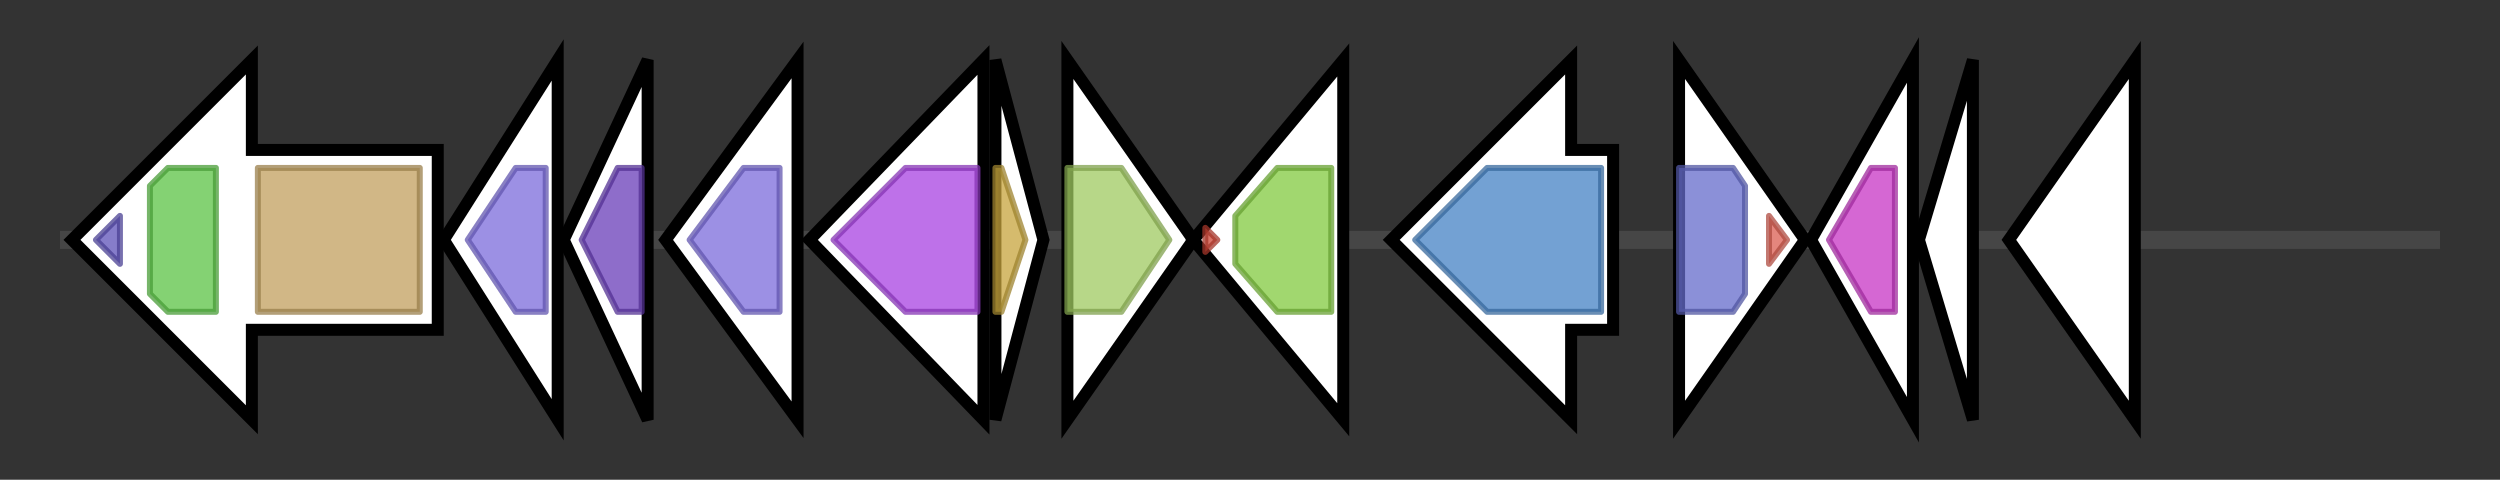 <svg version="1.1" baseProfile="full" xmlns="http://www.w3.org/2000/svg" width="416.9" height="80">
	<rect width="100%" height="100%" fill="#333333" stroke="none"/>
	<g>
		<line x1="10" y1="40.0" x2="406.9" y2="40.0" style="stroke:rgb(70,70,70); stroke-width:3 "/>
		<g>
			<title> (ctg96_1)</title>
			<polygon class=" (ctg96_1)" points="73,25 42,25 42,10 12,40 42,70 42,55 73,55" fill="rgb(255,255,255)" fill-opacity="1.0" stroke="rgb(0,0,0)" stroke-width="2"  />
			<g>
				<title>PatG_C (PF18065)
"PatG C-terminal"</title>
				<polygon class="PF18065" points="16,40 20,36 20,44" stroke-linejoin="round" width="7" height="24" fill="rgb(93,82,184)" stroke="rgb(74,65,147)" stroke-width="1" opacity="0.75" />
			</g>
			<g>
				<title>PatG_D (PF18047)
"PatG Domain"</title>
				<polygon class="PF18047" points="25,31 28,28 36,28 36,52 28,52 25,49" stroke-linejoin="round" width="11" height="24" fill="rgb(91,195,69)" stroke="rgb(72,156,55)" stroke-width="1" opacity="0.75" />
			</g>
			<g>
				<title>Peptidase_S8 (PF00082)
"Subtilase family"</title>
				<rect class="PF00082" x="43" y="28" stroke-linejoin="round" width="27" height="24" fill="rgb(193,159,94)" stroke="rgb(154,127,75)" stroke-width="1" opacity="0.75" />
			</g>
		</g>
		<g>
			<title> (ctg96_2)</title>
			<polygon class=" (ctg96_2)" points="74,40 93,10 93,70" fill="rgb(255,255,255)" fill-opacity="1.0" stroke="rgb(0,0,0)" stroke-width="2"  />
			<g>
				<title>Uma2 (PF05685)
"Putative restriction endonuclease"</title>
				<polygon class="PF05685" points="78,40 86,28 91,28 91,52 86,52" stroke-linejoin="round" width="17" height="24" fill="rgb(123,107,219)" stroke="rgb(98,85,175)" stroke-width="1" opacity="0.75" />
			</g>
		</g>
		<g>
			<title> (ctg96_3)</title>
			<polygon class=" (ctg96_3)" points="94,40 108,10 108,70" fill="rgb(255,255,255)" fill-opacity="1.0" stroke="rgb(0,0,0)" stroke-width="2"  />
			<g>
				<title>DUF29 (PF01724)
"Domain of unknown function DUF29"</title>
				<polygon class="PF01724" points="97,40 103,28 107,28 107,52 103,52" stroke-linejoin="round" width="13" height="24" fill="rgb(104,61,184)" stroke="rgb(83,48,147)" stroke-width="1" opacity="0.75" />
			</g>
		</g>
		<g>
			<title> (ctg96_4)</title>
			<polygon class=" (ctg96_4)" points="111,40 133,10 133,70" fill="rgb(255,255,255)" fill-opacity="1.0" stroke="rgb(0,0,0)" stroke-width="2"  />
			<g>
				<title>Uma2 (PF05685)
"Putative restriction endonuclease"</title>
				<polygon class="PF05685" points="115,40 124,28 130,28 130,52 124,52" stroke-linejoin="round" width="17" height="24" fill="rgb(123,107,219)" stroke="rgb(98,85,175)" stroke-width="1" opacity="0.75" />
			</g>
		</g>
		<g>
			<title> (ctg96_5)</title>
			<polygon class=" (ctg96_5)" points="135,40 164,10 164,70" fill="rgb(255,255,255)" fill-opacity="1.0" stroke="rgb(0,0,0)" stroke-width="2"  />
			<g>
				<title>DUF5838 (PF19156)
"Family of unknown function (DUF5838)"</title>
				<polygon class="PF19156" points="139,40 151,28 163,28 163,52 151,52" stroke-linejoin="round" width="28" height="24" fill="rgb(168,66,225)" stroke="rgb(134,52,180)" stroke-width="1" opacity="0.75" />
			</g>
		</g>
		<g>
			<title> (ctg96_6)</title>
			<polygon class=" (ctg96_6)" points="166,10 174,40 166,70" fill="rgb(255,255,255)" fill-opacity="1.0" stroke="rgb(0,0,0)" stroke-width="2"  />
			<g>
				<title>Y1_Tnp (PF01797)
"Transposase IS200 like"</title>
				<polygon class="PF01797" points="166,28 167,28 171,40 167,52 166,52" stroke-linejoin="round" width="7" height="24" fill="rgb(198,164,60)" stroke="rgb(158,131,47)" stroke-width="1" opacity="0.75" />
			</g>
		</g>
		<g>
			<title> (ctg96_7)</title>
			<polygon class=" (ctg96_7)" points="178,10 199,40 178,70" fill="rgb(255,255,255)" fill-opacity="1.0" stroke="rgb(0,0,0)" stroke-width="2"  />
			<g>
				<title>GATase (PF00117)
"Glutamine amidotransferase class-I"</title>
				<polygon class="PF00117" points="178,28 187,28 195,40 187,52 178,52" stroke-linejoin="round" width="20" height="24" fill="rgb(159,201,96)" stroke="rgb(127,160,76)" stroke-width="1" opacity="0.75" />
			</g>
		</g>
		<g>
			<title> (ctg96_8)</title>
			<polygon class=" (ctg96_8)" points="199,40 224,10 224,70" fill="rgb(255,255,255)" fill-opacity="1.0" stroke="rgb(0,0,0)" stroke-width="2"  />
			<g>
				<title>BCA_ABC_TP_C (PF12399)
"Branched-chain amino acid ATP-binding cassette transporter"</title>
				<polygon class="PF12399" points="203,40 201,42 201,38" stroke-linejoin="round" width="2" height="24" fill="rgb(205,68,53)" stroke="rgb(164,54,42)" stroke-width="1" opacity="0.75" />
			</g>
			<g>
				<title>ABC_tran (PF00005)
"ABC transporter"</title>
				<polygon class="PF00005" points="206,36 213,28 222,28 222,52 213,52 206,44" stroke-linejoin="round" width="16" height="24" fill="rgb(129,201,63)" stroke="rgb(103,160,50)" stroke-width="1" opacity="0.75" />
			</g>
		</g>
		<g>
			<title> (ctg96_9)</title>
			<polygon class=" (ctg96_9)" points="269,25 262,25 262,10 232,40 262,70 262,55 269,55" fill="rgb(255,255,255)" fill-opacity="1.0" stroke="rgb(0,0,0)" stroke-width="2"  />
			<g>
				<title>BPD_transp_2 (PF02653)
"Branched-chain amino acid transport system / permease component"</title>
				<polygon class="PF02653" points="236,40 248,28 267,28 267,52 248,52" stroke-linejoin="round" width="34" height="24" fill="rgb(69,130,196)" stroke="rgb(55,104,156)" stroke-width="1" opacity="0.75" />
			</g>
		</g>
		<g>
			<title> (ctg96_10)</title>
			<polygon class=" (ctg96_10)" points="280,10 301,40 280,70" fill="rgb(255,255,255)" fill-opacity="1.0" stroke="rgb(0,0,0)" stroke-width="2"  />
			<g>
				<title>Response_reg (PF00072)
"Response regulator receiver domain"</title>
				<polygon class="PF00072" points="280,28 289,28 291,31 291,49 289,52 280,52" stroke-linejoin="round" width="11" height="24" fill="rgb(100,107,203)" stroke="rgb(80,85,162)" stroke-width="1" opacity="0.75" />
			</g>
			<g>
				<title>GerE (PF00196)
"Bacterial regulatory proteins, luxR family"</title>
				<polygon class="PF00196" points="295,36 298,40 295,44" stroke-linejoin="round" width="5" height="24" fill="rgb(219,94,82)" stroke="rgb(175,75,65)" stroke-width="1" opacity="0.75" />
			</g>
		</g>
		<g>
			<title> (ctg96_11)</title>
			<polygon class=" (ctg96_11)" points="302,40 319,10 319,70" fill="rgb(255,255,255)" fill-opacity="1.0" stroke="rgb(0,0,0)" stroke-width="2"  />
			<g>
				<title>LMWPc (PF01451)
"Low molecular weight phosphotyrosine protein phosphatase"</title>
				<polygon class="PF01451" points="305,40 312,28 316,28 316,52 312,52" stroke-linejoin="round" width="14" height="24" fill="rgb(199,53,196)" stroke="rgb(159,42,156)" stroke-width="1" opacity="0.75" />
			</g>
		</g>
		<g>
			<title> (ctg96_12)</title>
			<polygon class=" (ctg96_12)" points="320,40 329,10 329,70" fill="rgb(255,255,255)" fill-opacity="1.0" stroke="rgb(0,0,0)" stroke-width="2"  />
		</g>
		<g>
			<title> (ctg96_13)</title>
			<polygon class=" (ctg96_13)" points="335,40 356,10 356,70" fill="rgb(255,255,255)" fill-opacity="1.0" stroke="rgb(0,0,0)" stroke-width="2"  />
		</g>
	</g>
</svg>
